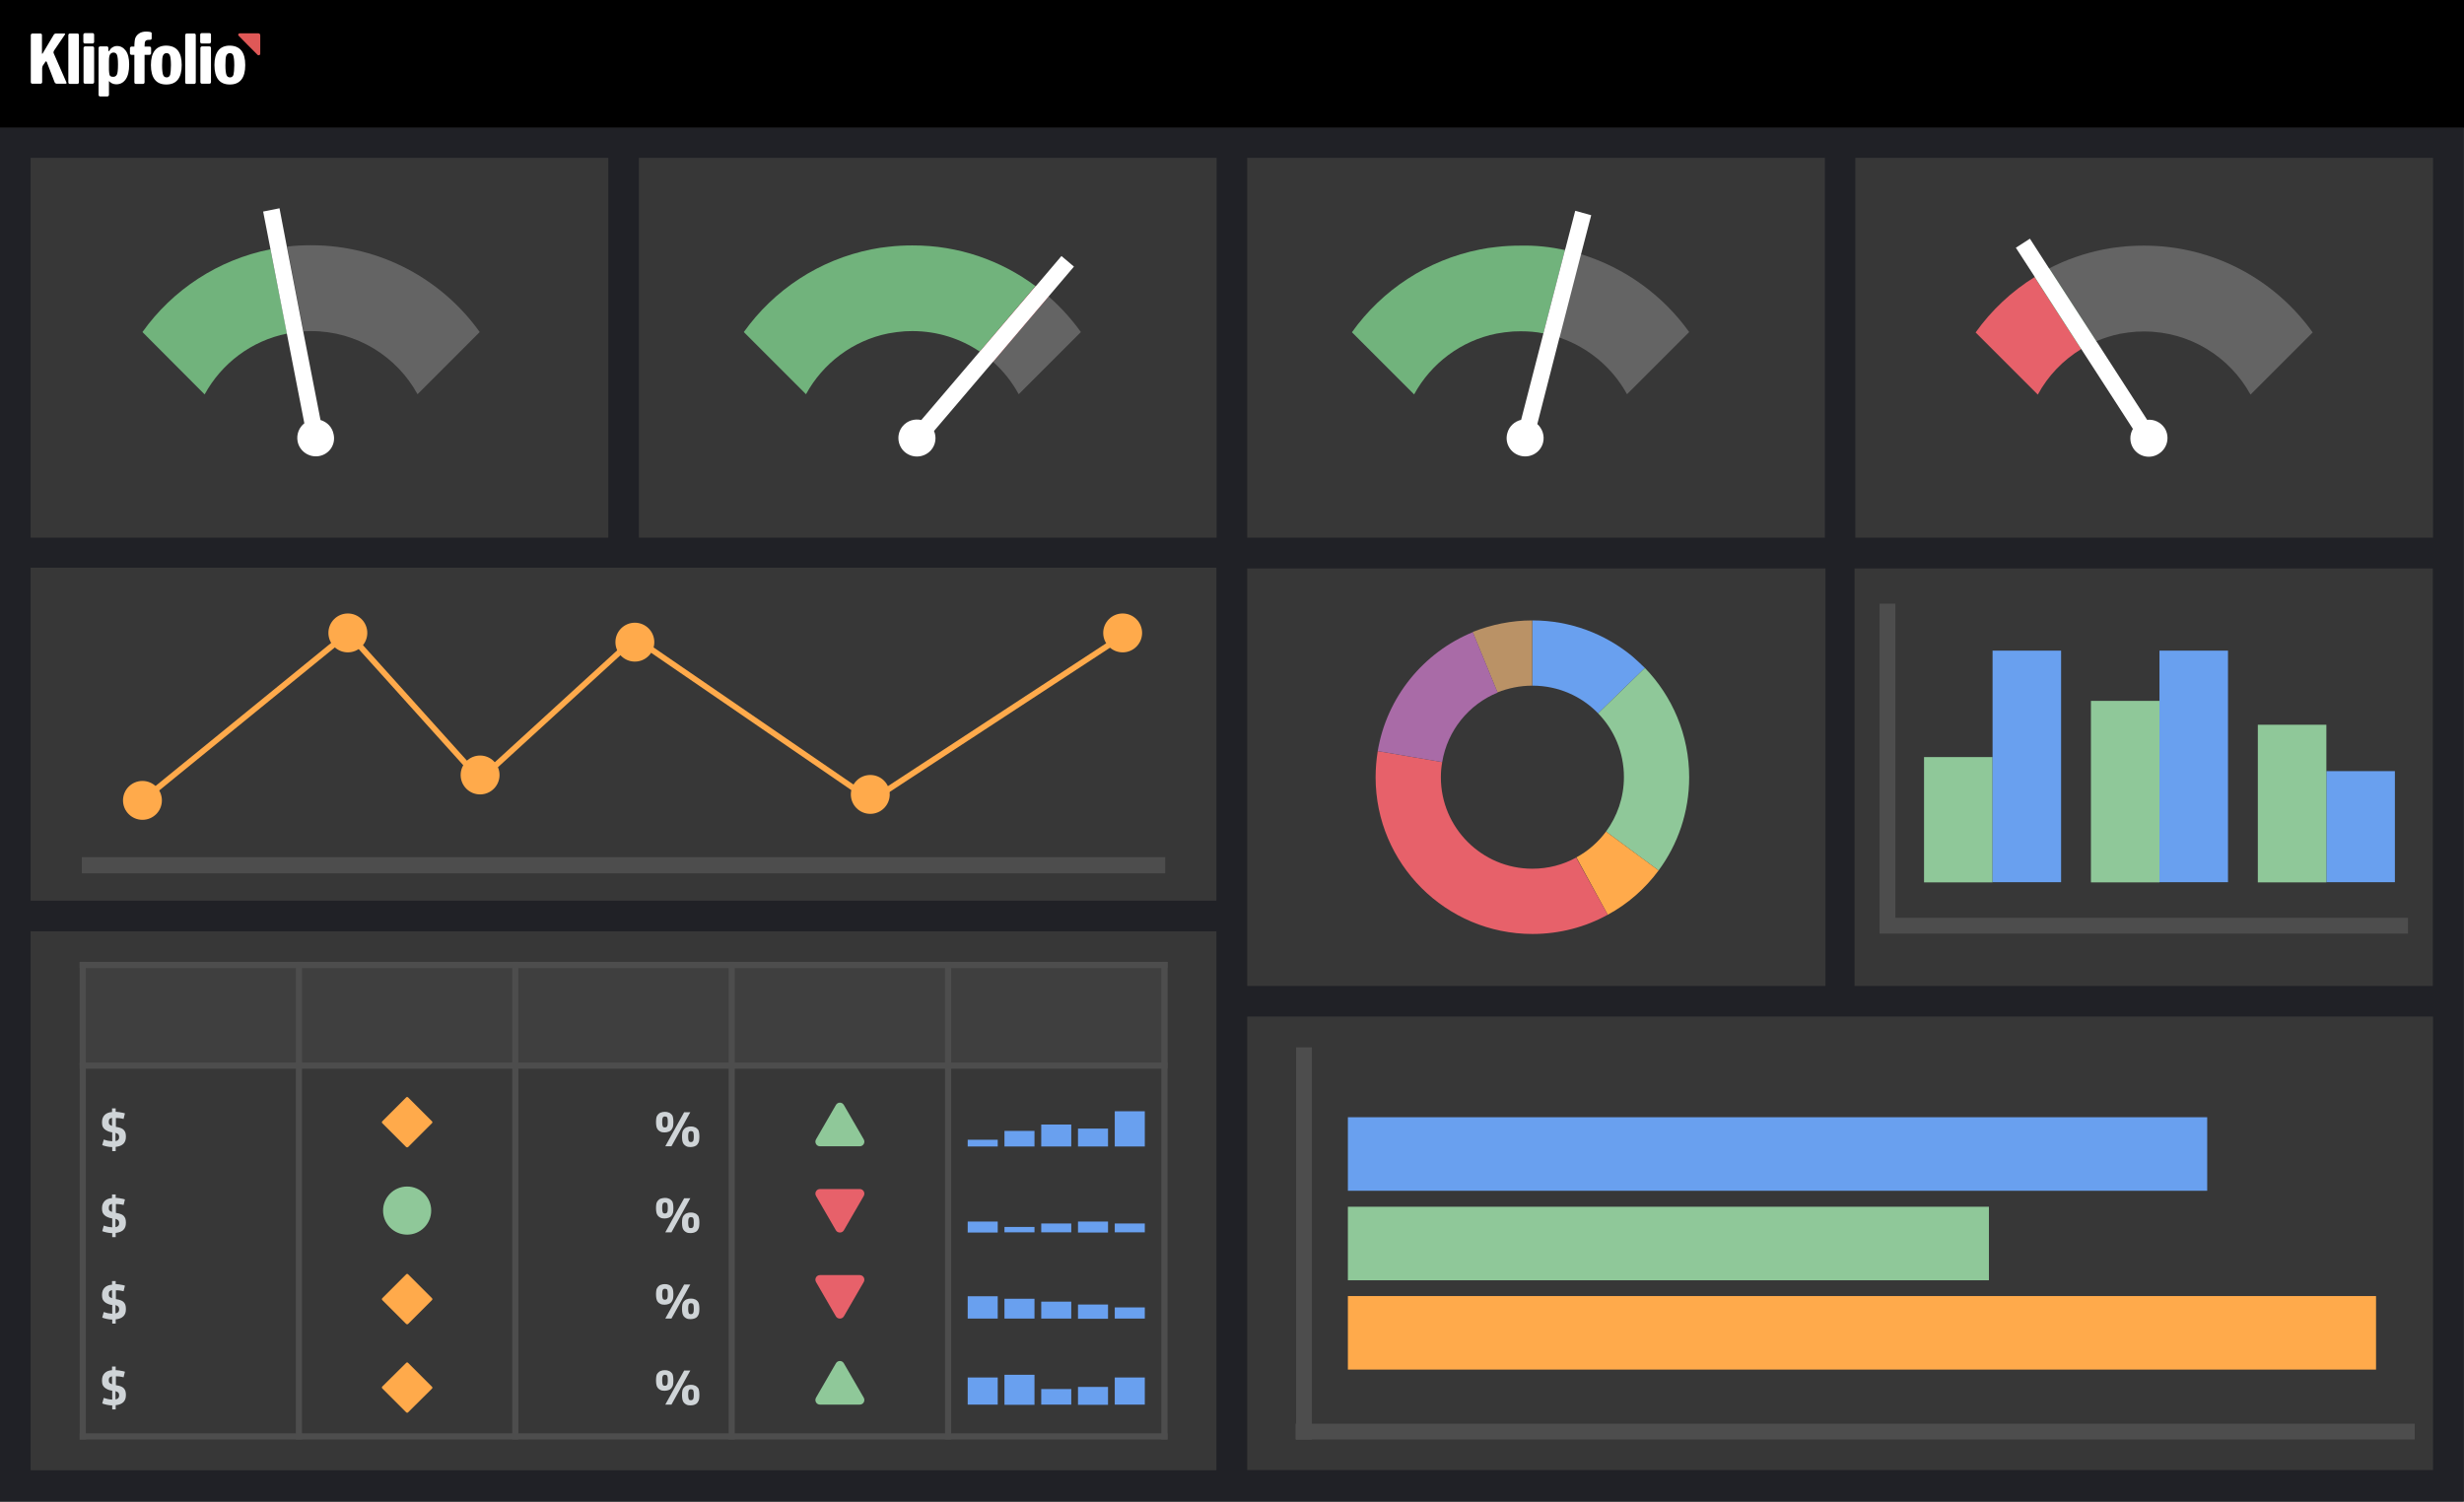 <svg version="1.1" id="Layer_1" xmlns="http://www.w3.org/2000/svg" x="0" y="0" viewBox="0 0 1280 780.1" xml:space="preserve"><rect x="0" y="0" width="1280" height="780.1" fill="#333333" stroke="none"/><style>.st1{fill:#373737}.st2{fill:#646464}.st3{fill:#71b37c}.st4{fill:#fff}.st6{fill:#e7616a}.st8{fill:#69a0ef}.st9{fill:#8fc899}.st10{fill:#4d4d4d}.st12{fill:#ffaa4b}.st14{fill:#cfd4d7}</style><path d="M0 0h1280v66.4H0z"/><path fill="#202126" d="M0 66.4h1279.8v713.7H0z"/><path class="st1" d="M15.9 483.8h616v280h-616zM15.9 82H316v197.3H15.9zM331.9 82H632v197.3H331.9zM647.9 82H948v197.3H647.9zM963.8 82h300.1v197.3H963.8z"/><path class="st2" d="M249.2 172.5l-32.3 32.3c-10.7-19.5-31.4-32.8-55.3-32.8-1.3 0-2.6.1-3.9.1l-8.5-44c4.1-.5 8.2-.7 12.4-.7 36.1 0 68.1 17.8 87.6 45.1z"/><path class="st3" d="M149.1 173.3c-18.5 3.7-34 15.5-42.8 31.6L74 172.5c15.6-21.9 39.2-37.6 66.5-43l8.6 43.8z"/><path class="st4" d="M165.9 236.9c-5.2 1-10.3-2.4-11.3-7.6-.7-3.7.8-7.3 3.5-9.4l-9.1-46.7-8.5-43.8-3.8-19.5 8.5-1.7 3.8 19.9 8.5 44 9 46.1c3.4 1 6.1 3.7 6.8 7.4 1.2 5.3-2.2 10.3-7.4 11.3z"/><path class="st2" d="M561.5 172.5l-32.3 32.3c-3.5-6.4-8-12.1-13.4-16.9l28.9-33.9c6.3 5.5 11.9 11.7 16.8 18.5z"/><path d="M544.7 154l-28.9 34c-2.2-1.9-4.5-3.7-6.9-5.4l.6-.6 28.5-33.4c2.3 1.7 4.5 3.5 6.7 5.4z" fill="#e14d57"/><path class="st3" d="M537.9 148.6L509.5 182l-.6.6c-10-6.7-22-10.6-34.9-10.6-1.3 0-2.6.1-3.9.1-2.9.2-5.8.6-8.6 1.1-18.5 3.7-34 15.5-42.8 31.6l-32.3-32.3c15.6-21.9 39.2-37.6 66.5-43 2.8-.6 5.7-1 8.6-1.3 4.1-.5 8.2-.7 12.4-.7 24-.1 46.1 7.8 64 21.1z"/><path class="st4" d="M557.9 138.5l-13.1 15.4-.1.1-28.9 34-.1.1-30.5 35.8c1.4 3.2.9 7.1-1.5 9.9-3.5 4-9.5 4.5-13.6 1.1-4-3.4-4.6-9.5-1.1-13.6 2.4-2.8 6.1-3.9 9.6-3.1l30.3-35.5.6-.6 28.5-33.4.5-.5 12.9-15.2 6.5 5.5z"/><path class="st3" d="M813 129.9l-10.9 42.2-.3 1.1c-3.8-.8-7.8-1.1-11.9-1.1-1.3 0-2.6.1-3.9.1-2.9.2-5.8.6-8.6 1.1-18.5 3.7-34 15.5-42.8 31.6l-32.3-32.3c15.6-21.9 39.2-37.6 66.5-43 2.8-.6 5.7-1 8.6-1.3 4.1-.5 8.2-.7 12.4-.7 8-.2 15.7.7 23.2 2.3z"/><path class="st2" d="M877.5 172.5l-32.3 32.3c-7.5-13.7-20-24.3-35-29.4-2.7-1-5.5-1.7-8.4-2.2l.3-1.1 10.9-42.2c2.8.6 5.7 1.4 8.4 2.2 22.8 7 42.5 21.4 56.1 40.4z"/><path class="st4" d="M826.6 111.8l-5.1 19.6-.2.7-11 42.7-.2.6-11.5 44.9c2.6 2.3 3.9 6 3 9.6-1.3 5.2-6.6 8.2-11.7 6.9-5.2-1.3-8.3-6.5-6.9-11.7.9-3.6 3.8-6.2 7.2-7l11.6-45 .3-1.1 10.9-42.2.3-1 5-19.3 8.3 2.3z"/><path class="st2" d="M1201.4 172.7l-32.3 32.3c-10.7-19.5-31.4-32.8-55.3-32.8-1.3 0-2.6.1-3.9.1-2.9.2-5.8.6-8.6 1.1-4.3.9-8.4 2.2-12.4 3.9l-23.5-36.3-1-1.5c8.8-4.6 18.3-7.9 28.3-9.9 2.8-.6 5.7-1 8.6-1.3 4.1-.5 8.2-.7 12.4-.7 36.3 0 68.2 17.8 87.7 45.1z"/><path class="st6" d="M1081.2 181.3c-9.5 5.8-17.3 13.9-22.6 23.7l-32.3-32.3c8.2-11.5 18.6-21.3 30.7-28.8l1 1.6 23.2 35.8z"/><path class="st3" d="M1088.9 177.3c-2.7 1.1-5.3 2.5-7.8 4l-23.2-35.9-1-1.6c2.4-1.5 5-3 7.6-4.3l1 1.5 23.4 36.3z"/><path class="st4" d="M1121.5 235.7c-4.4 2.9-10.4 1.7-13.3-2.8-2-3.1-2-7-.2-10.1l-25.8-39.9-1-1.6-23.2-35.9-1-1.6-9.8-15.1 7.3-4.7 10 15.5 1 1.5 23.5 36.3.9 1.3 25.5 39.5c3.5-.4 7 1.2 9.1 4.3 2.8 4.5 1.5 10.4-3 13.3z"/><path d="M133.8 28.5c.5.5 1.4.1 1.4-.5v-9.7c0-.6-.5-1-1-1h-9.7c-.6 0-1.1.8-.5 1.3.4.5 9.2 9.3 9.8 9.9z" fill="#df5857"/><path class="st4" d="M16 18.2c0-.4.4-.8.8-.8H21c.4 0 .8.3.8.8v9.4c0 .4.2.5.4.1l5.7-9.6c.2-.4.7-.7 1.2-.7h4.3c.4 0 .6.3.3.6L28 26.4c-.2.3-.3 1-.1 1.3l6.6 15.1c.2.4 0 .7-.5.7h-4.5c-.4 0-.9-.3-1.1-.7l-4.1-10.6c-.2-.4-.5-.4-.7-.1L22.3 34c-.2.3-.4 1-.4 1.4v7.3c0 .4-.4.8-.8.8h-4.3c-.4 0-.8-.3-.8-.8V18.2zM35.5 18.2c0-.4.4-.8.8-.8h3.9c.4 0 .8.3.8.8v24.6c0 .4-.4.8-.8.8h-3.9c-.4 0-.8-.3-.8-.8V18.2zM48.9 21.8c0 .4-.4.8-.8.8h-4c-.4 0-.8-.3-.8-.8V18c0-.4.4-.8.8-.8h4c.4 0 .8.3.8.8v3.8zm-5.5 3.1c0-.4.4-.8.8-.8h3.9c.4 0 .8.3.8.8v17.8c0 .4-.4.8-.8.8h-3.9c-.4 0-.8-.3-.8-.8V24.9zM51.2 24.9c0-.4.4-.8.8-.8h3.5c.4 0 .8.3.8.8v1.3c0 .4.4.5.5.2.4-1 1.9-2.5 4-2.5 1.8 0 3.3.8 4.5 2.4 1.2 1.6 1.8 4 1.8 7.2 0 3.4-.6 6-1.8 7.7-1.2 1.7-2.8 2.6-4.9 2.6-1.5 0-2.8-.6-3.8-1.7v7.2c0 .4-.4.8-.8.8H52c-.4 0-.8-.3-.8-.8V24.9zm5.4 9.9v1.5s.1 2.3.4 2.8c.3.6.9.8 1.9.8.8 0 1.4-.4 1.8-1.1.4-.7.6-2.5.6-5.4 0-2.4-.2-4-.5-4.8-.3-.8-.9-1.3-1.8-1.3-.7 0-1.3.3-1.7.8-.5.5-.7 1.8-.7 3.7v3zM75.1 24.2v18.6c0 .4-.4.8-.8.8h-3.7c-.4 0-.8-.3-.8-.8V23.5s.1-2.6.4-3.5c.3-.9.9-1.8 1.9-2.5.9-.7 2.2-1.1 3.9-1.1.7 0 1.4.1 2.1.2.4.1.7.3.7.7V20c0 .4-.4.7-.8.7h-.5c-1.1 0-1.7.2-2 .7-.3.4-.4 1.3-.4 2.8zM94.4 33.8c0 6.7-2.7 10.1-8 10.1s-8-3.4-8-10.1c0-6.7 2.7-10.1 8-10.1 5.4.1 8 3.4 8 10.1zm-5.6.1c0-2.5-.2-4.1-.5-5-.3-.9-.9-1.3-1.8-1.3-.8 0-1.4.4-1.8 1.2-.4.8-.5 2.5-.5 5.1 0 2.4.2 4 .5 4.9.3.9.9 1.4 1.9 1.4.9 0 1.5-.5 1.8-1.4.2-.9.4-2.6.4-4.9zM96.2 18.2c0-.4.4-.8.8-.8h3.9c.4 0 .8.3.8.8v24.6c0 .4-.4.8-.8.8H97c-.4 0-.8-.3-.8-.8V18.2zM109.6 21.8c0 .4-.4.8-.8.8h-4c-.4 0-.8-.3-.8-.8V18c0-.4.3-.8.8-.8h4c.4 0 .8.3.8.8v3.8zm-5.5 3.1c0-.4.4-.8.8-.8h3.9c.4 0 .8.3.8.8v17.8c0 .4-.4.8-.8.8h-3.9c-.4 0-.8-.3-.8-.8V24.9zM127.4 33.8c0 6.7-2.7 10.1-8 10.1s-8-3.4-8-10.1c0-6.7 2.7-10.1 8-10.1 5.3.1 8 3.4 8 10.1zm-5.7.1c0-2.5-.2-4.1-.5-5-.3-.9-.9-1.3-1.8-1.3-.8 0-1.4.4-1.8 1.2-.4.8-.5 2.5-.5 5.1 0 2.4.2 4 .5 4.9.3.9.9 1.4 1.9 1.4.9 0 1.5-.5 1.8-1.4.2-.9.4-2.6.4-4.9z"/><path class="st4" d="M78.5 27.7c0 .4-.4.8-.8.8h-9.4c-.4 0-.8-.3-.8-.8V25c0-.4.4-.8.8-.8h9.4c.4 0 .8.3.8.8v2.7z"/><path class="st1" d="M15.9 294.9h616v173h-616zM647.9 295.3h300.4v216.9H647.9z"/><path class="st8" d="M502.7 592.1h15.6v3.5h-15.6zM521.8 587.5h15.6v8.1h-15.6zM540.9 584.2h15.6v11.4h-15.6zM560 586.3h15.6v9.3H560zM579.1 577.3h15.6v18.3h-15.6zM502.7 634.6h15.6v5.7h-15.6zM521.8 637.4h15.6v2.8h-15.6zM540.9 635.6h15.6v4.6h-15.6zM560 634.6h15.6v5.7H560zM579.1 635.6h15.6v4.6h-15.6zM502.7 673.4h15.6V685h-15.6zM521.8 674.7h15.6V685h-15.6zM540.9 676.2h15.6v8.8h-15.6zM560 677.7h15.6v7.4H560zM579.1 679.2h15.6v5.8h-15.6zM502.7 715.6h15.6v14.1h-15.6zM521.8 714.2h15.6v15.6h-15.6zM540.9 721.6h15.6v8.1h-15.6zM560 720.5h15.6v9.3H560zM579.1 715.6h15.6v14.1h-15.6z"/><path class="st1" d="M963.4 295.3h300.4v216.9H963.4zM647.9 528.1h616v235.6h-616z"/><path class="st9" d="M999.5 393.3h35.6v65.1h-35.6z"/><path class="st8" d="M1035.1 338h35.6v120.3h-35.6z"/><path class="st9" d="M1086.2 364.1h35.6v94.3h-35.6z"/><path class="st8" d="M1121.8 338h35.6v120.3h-35.6zM1208.5 400.6h35.6v57.7h-35.6z"/><path class="st9" d="M1172.9 376.5h35.6v81.9h-35.6z"/><path class="st10" d="M976.4 476.8h274.5v8.2H976.4z"/><path class="st10" d="M976.4 313.6h8.2v170.7h-8.2zM42.5 445.3h562.8v8.4H42.5z"/><path fill="#3f3f3f" d="M41.4 499.7h565.1v53.9H41.4z"/><path class="st10" d="M41.4 499.7h3.2v248.1h-3.2z"/><path class="st10" d="M41.4 744.6h565.1v3.2H41.4zM41.4 499.7h565.1v3.2H41.4zM41.4 552h565.1v3.2H41.4z"/><path class="st10" d="M153.7 499.7h3.2v248.1h-3.2zM266.1 499.7h3.2v248.1h-3.2zM378.5 499.7h3.2v248.1h-3.2zM490.9 499.7h3.2v248.1h-3.2zM603.3 499.7h3.2v248.1h-3.2z"/><circle class="st12" cx="74" cy="415.8" r="10.1"/><circle class="st12" cx="180.7" cy="328.8" r="10.1"/><circle class="st12" cx="249.4" cy="402.6" r="10.1"/><circle class="st12" cx="329.8" cy="333.6" r="10.1"/><circle class="st12" cx="452.1" cy="412.7" r="10.1"/><circle class="st12" cx="583.2" cy="328.8" r="10.1"/><path fill="none" stroke="#ffaa4b" stroke-width="3.019" stroke-linejoin="round" stroke-miterlimit="10" d="M74 415.8l106.8-87 68.6 76.2 80.4-73.5 122.9 84.3 132.9-87"/><path class="st12" d="M211 595.9l-12.4-12.4c-.3-.3-.3-.7 0-1l12.4-12.4c.3-.3.7-.3 1 0l12.4 12.4c.3.3.3.7 0 1L212 595.9c-.2.2-.7.2-1 0zM211 687.8l-12.4-12.4c-.3-.3-.3-.7 0-1L211 662c.3-.3.7-.3 1 0l12.4 12.4c.3.3.3.7 0 1L212 687.8c-.2.2-.7.2-1 0zM211 733.7l-12.4-12.4c-.3-.3-.3-.7 0-1L211 708c.3-.3.7-.3 1 0l12.4 12.4c.3.3.3.7 0 1L212 733.7c-.2.3-.7.3-1 0z"/><circle class="st9" cx="211.5" cy="628.9" r="12.5"/><path class="st9" d="M438.4 574.1l10.3 17.8c.9 1.6-.2 3.6-2.1 3.6H426c-1.9 0-3-2-2.1-3.6l10.3-17.8c.9-1.7 3.3-1.7 4.2 0z"/><path class="st6" d="M434.2 639.1l-10.3-17.8c-.9-1.6.2-3.6 2.1-3.6h20.6c1.9 0 3 2 2.1 3.6l-10.3 17.8c-.9 1.6-3.3 1.6-4.2 0zM434.2 683.8L423.9 666c-.9-1.6.2-3.6 2.1-3.6h20.6c1.9 0 3 2 2.1 3.6l-10.3 17.8c-.9 1.6-3.3 1.6-4.2 0z"/><path class="st9" d="M438.4 708.3l10.3 17.8c.9 1.6-.2 3.6-2.1 3.6H426c-1.9 0-3-2-2.1-3.6l10.3-17.8c.9-1.7 3.3-1.7 4.2 0z"/><g><path class="st14" d="M345.4 577.6c.8 0 1.5.1 2.1.4.6.2 1 .6 1.4 1s.6.9.7 1.5c.1.6.2 1.2.2 2v.8c0 .7-.1 1.4-.2 2-.2.6-.4 1.1-.8 1.6s-.8.8-1.4 1c-.6.2-1.2.4-2.1.4-.9 0-1.6-.1-2.2-.4-.6-.3-1-.6-1.4-1.1-.3-.4-.6-1-.7-1.6-.1-.6-.2-1.2-.2-1.9v-.8c0-.7.1-1.4.2-2 .2-.6.4-1.1.8-1.5.4-.4.8-.8 1.4-1 .7-.3 1.4-.4 2.2-.4zm0 8.1c.6 0 .9-.2 1.2-.6.2-.4.3-1 .3-1.9v-.7c0-1-.1-1.6-.3-2-.2-.3-.6-.5-1.1-.5-.6 0-1 .2-1.2.6-.2.4-.3 1-.3 1.9v.7c0 .8.1 1.5.3 1.9.1.4.5.6 1.1.6zm10-7.9h3.2l-9.8 17.7h-3.2l9.8-17.7zm3.5 7.4c.8 0 1.5.1 2.1.4.6.2 1 .6 1.4 1s.6.9.7 1.5c.1.6.2 1.2.2 2v.8c0 .7-.1 1.4-.2 2-.2.6-.4 1.1-.8 1.6-.3.4-.8.8-1.4 1-.6.2-1.2.4-2.1.4-.9 0-1.6-.1-2.2-.4-.6-.3-1-.6-1.4-1.1-.3-.4-.6-1-.7-1.6-.1-.6-.2-1.2-.2-1.9v-.8c0-.7.1-1.4.2-2 .2-.6.4-1.1.8-1.5.4-.4.8-.8 1.4-1 .7-.3 1.4-.4 2.2-.4zm0 8.1c.6 0 .9-.2 1.2-.6.2-.4.3-1 .3-1.9v-.7c0-1-.1-1.6-.3-2-.2-.3-.6-.5-1.1-.5-.6 0-1 .2-1.2.6-.2.4-.3 1-.3 1.9v.7c0 .8.1 1.4.3 1.9.1.3.5.6 1.1.6z"/></g><g><path class="st14" d="M345.4 622.3c.8 0 1.5.1 2.1.4.6.2 1 .6 1.4 1s.6.9.7 1.5c.1.6.2 1.2.2 2v.8c0 .7-.1 1.4-.2 2-.2.6-.4 1.1-.8 1.6s-.8.8-1.4 1c-.6.2-1.2.4-2.1.4-.9 0-1.6-.1-2.2-.4-.6-.3-1-.6-1.4-1.1-.3-.4-.6-1-.7-1.6-.1-.6-.2-1.2-.2-1.9v-.8c0-.7.1-1.4.2-2 .2-.6.4-1.1.8-1.5.4-.4.8-.8 1.4-1 .7-.2 1.4-.4 2.2-.4zm0 8.1c.6 0 .9-.2 1.2-.6.2-.4.3-1 .3-1.9v-.7c0-1-.1-1.6-.3-2-.2-.3-.6-.5-1.1-.5-.6 0-1 .2-1.2.6-.2.4-.3 1-.3 1.9v.7c0 .8.1 1.5.3 1.9.1.4.5.6 1.1.6zm10-7.9h3.2l-9.8 17.7h-3.2l9.8-17.7zm3.5 7.4c.8 0 1.5.1 2.1.4.6.2 1 .6 1.4 1s.6.9.7 1.5c.1.6.2 1.2.2 2v.8c0 .7-.1 1.4-.2 2-.2.6-.4 1.1-.8 1.6-.3.4-.8.8-1.4 1-.6.2-1.2.4-2.1.4-.9 0-1.6-.1-2.2-.4-.6-.3-1-.6-1.4-1.1-.3-.4-.6-1-.7-1.6-.1-.6-.2-1.2-.2-1.9v-.8c0-.7.1-1.4.2-2 .2-.6.4-1.1.8-1.5.4-.4.8-.8 1.4-1 .7-.3 1.4-.4 2.2-.4zm0 8.1c.6 0 .9-.2 1.2-.6.2-.4.3-1 .3-1.9v-.7c0-1-.1-1.6-.3-2-.2-.3-.6-.5-1.1-.5-.6 0-1 .2-1.2.6-.2.4-.3 1-.3 1.9v.7c0 .8.1 1.4.3 1.9.1.4.5.6 1.1.6z"/></g><g><path class="st14" d="M345.4 667.1c.8 0 1.5.1 2.1.4.6.2 1 .6 1.4 1 .3.4.6.9.7 1.5.1.6.2 1.3.2 2v.8c0 .7-.1 1.4-.2 2-.2.6-.4 1.1-.8 1.6s-.8.8-1.4 1c-.6.2-1.2.4-2.1.4-.9 0-1.6-.1-2.2-.4-.6-.3-1-.6-1.4-1.1-.3-.4-.6-1-.7-1.6-.1-.6-.2-1.2-.2-1.9v-.8c0-.7.1-1.4.2-2 .2-.6.4-1.1.8-1.5.4-.4.8-.8 1.4-1 .7-.3 1.4-.4 2.2-.4zm0 8.1c.6 0 .9-.2 1.2-.6.2-.4.3-1 .3-1.9v-.7c0-1-.1-1.6-.3-2-.2-.3-.6-.5-1.1-.5-.6 0-1 .2-1.2.6-.2.4-.3 1-.3 1.9v.7c0 .8.1 1.4.3 1.9.1.3.5.6 1.1.6zm10-7.9h3.2l-9.8 17.7h-3.2l9.8-17.7zm3.5 7.3c.8 0 1.5.1 2.1.4.6.2 1 .6 1.4 1 .3.4.6.9.7 1.5.1.6.2 1.3.2 2v.8c0 .7-.1 1.4-.2 2-.2.6-.4 1.1-.8 1.6s-.8.8-1.4 1c-.6.2-1.2.4-2.1.4-.9 0-1.6-.1-2.2-.4-.6-.3-1-.6-1.4-1.1-.3-.4-.6-1-.7-1.6-.1-.6-.2-1.2-.2-1.9v-.8c0-.7.1-1.4.2-2 .2-.6.4-1.1.8-1.5.4-.4.8-.8 1.4-1 .7-.3 1.4-.4 2.2-.4zm0 8.1c.6 0 .9-.2 1.2-.6.2-.4.3-1 .3-1.9v-.7c0-1-.1-1.6-.3-2-.2-.3-.6-.5-1.1-.5-.6 0-1 .2-1.2.6-.2.4-.3 1-.3 1.9v.7c0 .8.1 1.4.3 1.9.1.4.5.6 1.1.6z"/></g><g><path class="st14" d="M345.4 711.8c.8 0 1.5.1 2.1.4.6.2 1 .6 1.4 1s.6.9.7 1.5c.1.6.2 1.2.2 2v.8c0 .7-.1 1.4-.2 2-.2.6-.4 1.1-.8 1.6s-.8.8-1.4 1c-.6.2-1.2.4-2.1.4-.9 0-1.6-.1-2.2-.4-.6-.3-1-.6-1.4-1.1-.3-.4-.6-1-.7-1.6-.1-.6-.2-1.2-.2-1.9v-.8c0-.7.1-1.4.2-2s.4-1.1.8-1.5c.4-.4.8-.8 1.4-1 .7-.3 1.4-.4 2.2-.4zm0 8.1c.6 0 .9-.2 1.2-.6.2-.4.3-1 .3-1.9v-.7c0-1-.1-1.6-.3-2-.2-.3-.6-.5-1.1-.5-.6 0-1 .2-1.2.6-.2.4-.3 1-.3 1.9v.7c0 .8.1 1.5.3 1.9.1.4.5.6 1.1.6zm10-7.9h3.2l-9.8 17.7h-3.2l9.8-17.7zm3.5 7.4c.8 0 1.5.1 2.1.4.6.2 1 .6 1.4 1s.6.9.7 1.5c.1.6.2 1.2.2 2v.8c0 .7-.1 1.4-.2 2-.2.6-.4 1.1-.8 1.6-.3.4-.8.8-1.4 1-.6.2-1.2.4-2.1.4-.9 0-1.6-.1-2.2-.4-.6-.3-1-.6-1.4-1.1-.3-.4-.6-1-.7-1.6-.1-.6-.2-1.2-.2-1.9v-.8c0-.7.1-1.4.2-2s.4-1.1.8-1.5c.4-.4.8-.8 1.4-1 .7-.3 1.4-.4 2.2-.4zm0 8c.6 0 .9-.2 1.2-.6.2-.4.3-1 .3-1.9v-.7c0-1-.1-1.6-.3-2-.2-.3-.6-.5-1.1-.5-.6 0-1 .2-1.2.6-.2.4-.3 1-.3 1.9v.7c0 .8.1 1.4.3 1.9.1.4.5.6 1.1.6z"/></g><g><path class="st14" d="M60.1 575.7v1.9c.4 0 .9 0 1.3.1.4 0 .9.1 1.3.2s.8.1 1.2.2c.4.1.7.2 1 .3l-.7 2.9c-.7-.2-1.4-.3-2-.4-.6-.1-1.3-.1-2-.1v4.6l.6.1c.7.1 1.4.3 1.9.5.6.2 1.1.5 1.5.9.4.4.7.9.9 1.4.2.6.3 1.3.3 2v.3c0 1.5-.4 2.7-1.3 3.6-.9.9-2.2 1.4-4 1.6v2.2h-1.8v-2.1c-.9 0-1.8-.1-2.7-.3-.9-.2-1.8-.4-2.5-.7l.8-2.9 2.1.6c.7.1 1.5.2 2.3.3v-4.6l-.3-.1c-.8-.1-1.5-.3-2.1-.6s-1.1-.6-1.6-1c-.4-.4-.8-.9-1-1.4-.2-.6-.3-1.2-.3-2v-.3c0-1.6.5-2.8 1.4-3.7s2.2-1.4 3.8-1.5v-1.9h1.9zm-3.6 7.1c0 .7.1 1.1.4 1.4.3.3.7.5 1.3.7v-4.2c-.6.1-1.1.4-1.4.7-.2.4-.3.9-.3 1.4zm5.4 7.8c0-.6-.2-1.1-.5-1.4-.3-.3-.8-.5-1.4-.7v4.3c.6-.1 1.1-.3 1.4-.7.4-.3.5-.8.5-1.5z"/></g><g><path class="st14" d="M60.1 620.4v1.9c.4 0 .9 0 1.3.1.4 0 .9.1 1.3.2s.8.1 1.2.2c.4.1.7.2 1 .3l-.7 2.9c-.7-.2-1.4-.3-2-.4-.6-.1-1.3-.1-2-.1v4.6l.6.1c.7.1 1.4.3 1.9.5.6.2 1.1.5 1.5.9.4.4.7.9.9 1.4.2.6.3 1.3.3 2v.3c0 1.5-.4 2.7-1.3 3.6-.9.9-2.2 1.4-4 1.6v2.2h-1.8v-2.1c-.9 0-1.8-.1-2.7-.3s-1.8-.4-2.5-.7l.8-2.9 2.1.6c.7.2 1.5.2 2.3.3V633l-.3-.1c-.8-.1-1.5-.3-2.1-.6-.6-.2-1.1-.6-1.6-1-.4-.4-.8-.9-1-1.4-.2-.6-.3-1.2-.3-2v-.3c0-1.6.5-2.8 1.4-3.7s2.2-1.4 3.8-1.5v-1.9h1.9zm-3.6 7.1c0 .7.1 1.1.4 1.4.3.3.7.5 1.3.7v-4.2c-.6.1-1.1.4-1.4.7-.2.4-.3.9-.3 1.4zm5.4 7.8c0-.6-.2-1.1-.5-1.4-.3-.3-.8-.5-1.4-.7v4.3c.6-.1 1.1-.3 1.4-.7.4-.3.5-.8.5-1.5z"/></g><g><path class="st14" d="M60.1 665.2v1.9c.4 0 .9 0 1.3.1.4 0 .9.1 1.3.2s.8.1 1.2.2c.4.1.7.2 1 .3l-.7 2.9c-.7-.2-1.4-.3-2-.4-.6-.1-1.3-.1-2-.1v4.6l.6.1c.7.1 1.4.3 1.9.5.6.2 1.1.5 1.5.9.4.4.7.9.9 1.4.2.6.3 1.3.3 2.1v.3c0 1.5-.4 2.7-1.3 3.6-.9.9-2.2 1.4-4 1.6v2.2h-1.8v-2.1c-.9 0-1.8-.1-2.7-.3-.9-.2-1.8-.4-2.5-.7l.8-2.9 2.1.6c.7.1 1.5.2 2.3.3v-4.6H58c-.8-.1-1.5-.3-2.1-.6-.6-.2-1.1-.6-1.6-1-.4-.4-.8-.9-1-1.4-.2-.6-.3-1.2-.3-2v-.3c0-1.6.5-2.8 1.4-3.7s2.2-1.4 3.8-1.5v-1.9h1.9zm-3.6 7.1c0 .7.1 1.1.4 1.4.3.3.7.5 1.3.7v-4.2c-.6.1-1.1.4-1.4.7-.2.4-.3.8-.3 1.4zm5.4 7.8c0-.6-.2-1.1-.5-1.4-.3-.3-.8-.5-1.4-.7v4.3c.6-.1 1.1-.3 1.4-.7.4-.4.5-.9.5-1.5z"/></g><g><path class="st14" d="M60.1 709.9v1.9c.4 0 .9 0 1.3.1.4 0 .9.1 1.3.2s.8.1 1.2.2c.4.1.7.2 1 .3l-.7 2.9c-.7-.2-1.4-.3-2-.4-.6-.1-1.3-.1-2-.1v4.6l.6.1c.7.1 1.4.3 1.9.5.6.2 1.1.5 1.5.9.4.4.7.9.9 1.4.2.6.3 1.3.3 2v.3c0 1.5-.4 2.7-1.3 3.6-.9.9-2.2 1.4-4 1.6v2.2h-1.8v-2.1c-.9 0-1.8-.1-2.7-.3s-1.8-.4-2.5-.7l.8-2.9 2.1.6c.7.2 1.5.2 2.3.3v-4.6l-.3-.1c-.8-.1-1.5-.3-2.1-.6s-1.1-.6-1.6-1c-.4-.4-.8-.9-1-1.4-.2-.6-.3-1.2-.3-2v-.4c0-1.6.5-2.8 1.4-3.7s2.2-1.4 3.8-1.5v-1.9h1.9zm-3.6 7.1c0 .7.1 1.1.4 1.4.3.3.7.5 1.3.7V715c-.6.1-1.1.4-1.4.7-.2.3-.3.8-.3 1.3zm5.4 7.8c0-.6-.2-1.1-.5-1.4-.3-.3-.8-.5-1.4-.7v4.3c.6-.1 1.1-.3 1.4-.7.4-.4.5-.8.5-1.5z"/></g><path class="st8" d="M700.2 580.4h446.4v38.2H700.2z"/><path class="st9" d="M700.2 626.9h333v38.2h-333z"/><path class="st12" d="M700.2 673.3h534.1v38.2H700.2z"/><path class="st10" d="M673.3 544.1h8.2v203.8h-8.2z"/><path class="st10" d="M673 739.6h581.4v8.2H673z"/><path d="M796 322.3v33.9c-6.4 0-12.5 1.3-18.1 3.5L765 328.3c9.7-3.8 20.1-6 31-6z" fill="#ba9266"/><path class="st8" d="M854.5 347l-24.3 23.6c-8.6-8.9-20.7-14.4-34.1-14.4v-33.9c19.7 0 37.7 7 51.8 18.6 2.2 1.9 4.4 4 6.6 6.1z"/><path class="st9" d="M877.5 403.8c0 18.1-5.9 34.9-15.9 48.4L834.3 432c5.8-7.9 9.3-17.7 9.3-28.3 0-12.9-5.1-24.6-13.4-33.1l24.3-23.6c14.2 14.7 23 34.7 23 56.8z"/><path class="st12" d="M861.6 452.2c-7 9.5-16 17.4-26.4 23l-16.3-29.8c6.1-3.3 11.3-7.9 15.4-13.4l27.3 20.2z"/><path class="st6" d="M835.2 475.2c-11.6 6.4-25 10-39.1 10-45 0-81.5-36.5-81.5-81.4 0-4.6.4-9.2 1.1-13.6l33.5 5.7c-.5 2.6-.7 5.2-.7 7.9 0 26.2 21.3 47.5 47.5 47.5 8.3 0 16.1-2.1 22.8-5.8l16.4 29.7z"/><path d="M778 359.8c-15 6.1-26.1 19.7-28.8 36.1l-33.5-5.7c4.7-28.1 23.8-51.3 49.4-61.8l12.9 31.4z" fill="#a96ba7"/></svg>